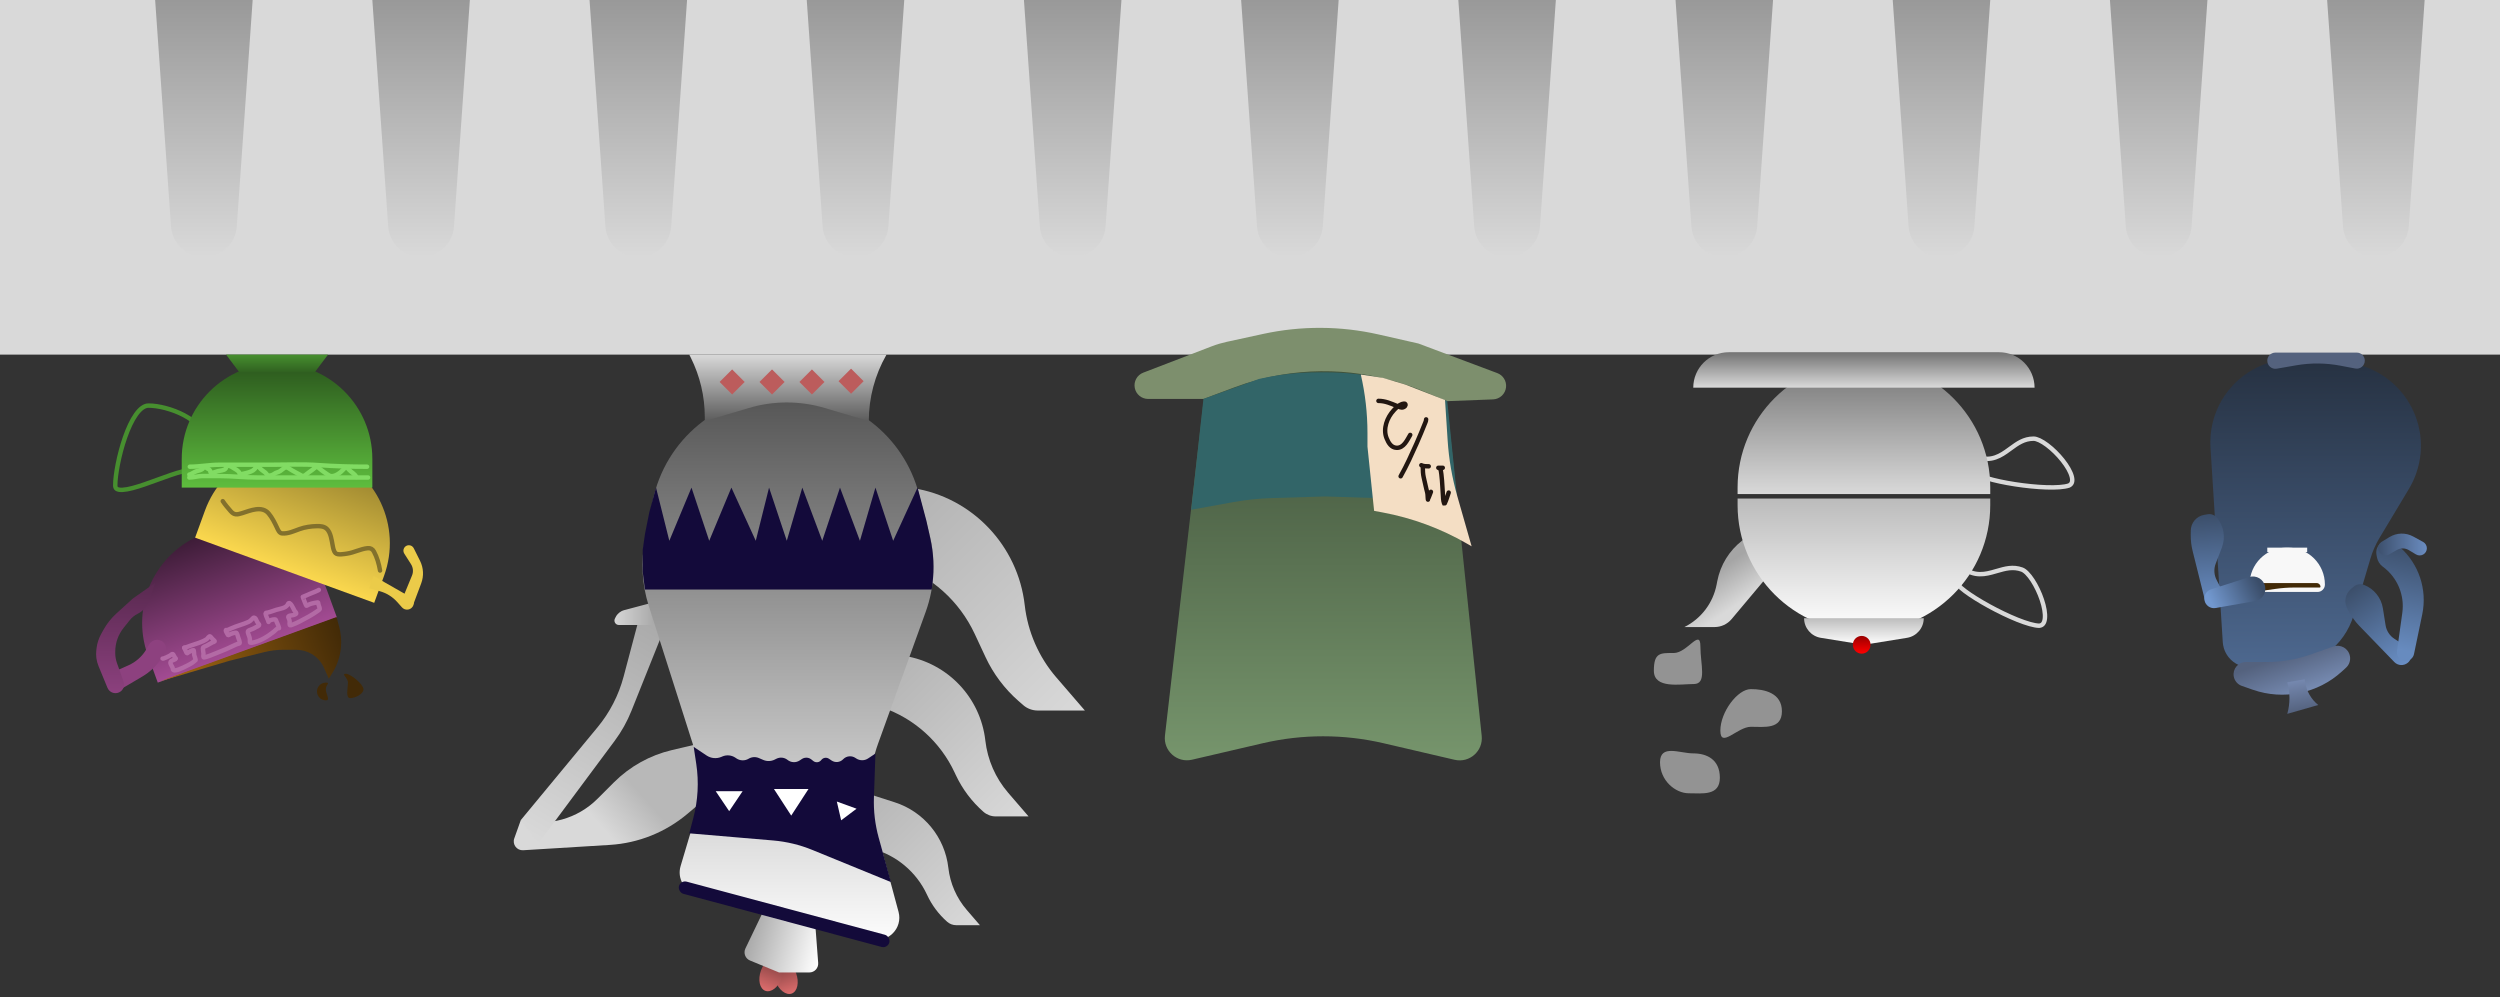 <svg width="564" height="225" viewBox="0 0 564 225" fill="none" xmlns="http://www.w3.org/2000/svg">
<rect x="0" y="0" width="564" height="225" fill="#333333" stroke="none"/>
<rect x="564" y="80" width="564" height="80" transform="rotate(-180 564 80)" fill="#D9D9D9"/>
<path d="M543.42 51.082C543.147 54.979 539.906 58 536 58C532.094 58 528.853 54.979 528.58 51.082L525 0H547L543.42 51.082Z" fill="url(#paint0_linear_55_1108)"/>
<path d="M494.42 51.082C494.147 54.979 490.906 58 487 58C483.094 58 479.853 54.979 479.58 51.082L476 0H498L494.42 51.082Z" fill="url(#paint1_linear_55_1108)"/>
<path d="M445.42 51.082C445.147 54.979 441.906 58 438 58C434.094 58 430.853 54.979 430.58 51.082L427 0H449L445.42 51.082Z" fill="url(#paint2_linear_55_1108)"/>
<path d="M396.42 51.082C396.147 54.979 392.906 58 389 58C385.094 58 381.853 54.979 381.58 51.082L378 0H400L396.42 51.082Z" fill="url(#paint3_linear_55_1108)"/>
<path d="M347.42 51.082C347.147 54.979 343.906 58 340 58C336.094 58 332.853 54.979 332.58 51.082L329 0H351L347.42 51.082Z" fill="url(#paint4_linear_55_1108)"/>
<path d="M298.42 51.082C298.147 54.979 294.906 58 291 58C287.094 58 283.853 54.979 283.58 51.082L280 0H302L298.42 51.082Z" fill="url(#paint5_linear_55_1108)"/>
<path d="M249.42 51.082C249.147 54.979 245.906 58 242 58C238.094 58 234.853 54.979 234.58 51.082L231 0H253L249.42 51.082Z" fill="url(#paint6_linear_55_1108)"/>
<path d="M200.42 51.082C200.147 54.979 196.906 58 193 58C189.094 58 185.853 54.979 185.58 51.082L182 0H204L200.42 51.082Z" fill="url(#paint7_linear_55_1108)"/>
<path d="M151.42 51.082C151.147 54.979 147.906 58 144 58C140.094 58 136.853 54.979 136.58 51.082L133 0H155L151.42 51.082Z" fill="url(#paint8_linear_55_1108)"/>
<path d="M102.42 51.082C102.147 54.979 98.906 58 95 58C91.094 58 87.853 54.979 87.58 51.082L84 0H106L102.42 51.082Z" fill="url(#paint9_linear_55_1108)"/>
<path d="M53.42 51.082C53.147 54.979 49.906 58 46 58C42.094 58 38.853 54.979 38.58 51.082L35 0H57L53.42 51.082Z" fill="url(#paint10_linear_55_1108)"/>
<path d="M530.986 138.781C528.918 145.76 522.507 150.547 515.228 150.547H507.523C504.838 150.547 502.472 148.787 501.7 146.216C501.567 145.772 501.485 145.314 501.456 144.851L498.689 100.977C498.263 94.221 501.498 87.756 507.16 84.046C510.623 81.777 514.738 80.713 518.867 81.019L528.676 81.746C540.988 82.658 549.123 94.951 545.148 106.64C544.717 107.908 544.153 109.127 543.464 110.275L536.805 121.372C535.939 122.817 535.258 124.365 534.779 125.98L530.986 138.781Z" fill="url(#paint11_linear_55_1108)"/>
<path d="M530.148 148.038C530.317 148.996 529.984 149.974 529.266 150.63L528.32 151.493C522.888 156.454 515.17 158.032 508.226 155.601L505.745 154.733C504.8 154.402 504.108 153.587 503.934 152.601C503.635 150.907 504.938 149.353 506.659 149.353L511.352 149.353C514.759 149.353 518.141 148.773 521.354 147.637L526.402 145.852C528.058 145.266 529.843 146.308 530.148 148.038Z" fill="url(#paint12_linear_55_1108)"/>
<path d="M523 159.048L516.01 161.047C516.658 158.758 516.667 156.335 516.037 154.04L516.01 153.941L519.949 153.246L520.041 153.879C520.336 155.915 521.394 157.762 523 159.048Z" fill="url(#paint13_linear_55_1108)"/>
<path d="M533.5 81.359C533.5 82.495 532.466 83.35 531.35 83.138L527.987 82.497C524.689 81.869 521.306 81.842 517.999 82.417L513.64 83.175C512.523 83.37 511.5 82.509 511.5 81.375C511.5 80.366 512.318 79.547 513.327 79.547H531.689C532.689 79.547 533.5 80.358 533.5 81.359Z" fill="#54627E"/>
<path d="M543.206 149.511C542.304 150.268 540.97 150.199 540.152 149.352L532.257 141.188C531.401 140.303 530.662 139.312 530.058 138.238L529.58 137.389C528.725 135.869 529.074 133.956 530.41 132.835L531.021 132.322C531.654 131.79 532.526 131.645 533.298 131.942C535.568 132.816 537.201 134.835 537.581 137.238L538.184 141.047C538.385 142.319 539.121 143.444 540.207 144.137L542.971 145.903C544.247 146.718 544.366 148.538 543.206 149.511Z" fill="url(#paint14_linear_55_1108)"/>
<path d="M499.979 136.997C498.82 137.202 497.699 136.475 497.414 135.333L494.659 124.315C494.36 123.121 494.216 121.893 494.23 120.661L494.241 119.687C494.26 117.943 495.519 116.46 497.236 116.157L498.022 116.019C498.836 115.875 499.664 116.185 500.183 116.828C501.713 118.721 502.117 121.285 501.245 123.556L499.862 127.156C499.4 128.359 499.476 129.701 500.069 130.844L501.58 133.755C502.278 135.099 501.471 136.734 499.979 136.997Z" fill="url(#paint15_linear_55_1108)"/>
<path d="M538.279 121.986C539.083 121.844 539.907 122.078 540.516 122.622L541.473 123.477C545.715 127.265 547.615 133.027 546.459 138.596L544.597 147.559C544.435 148.34 543.813 148.944 543.028 149.082C541.725 149.312 540.577 148.204 540.759 146.894L541.963 138.247C542.518 134.267 540.861 130.301 537.64 127.898L537.534 127.819C536.869 127.323 536.413 126.596 536.255 125.781L536.126 125.114C535.844 123.653 536.813 122.244 538.279 121.986Z" fill="url(#paint16_linear_55_1108)"/>
<path d="M547.5 123.685C547.5 124.945 546.125 125.724 545.044 125.077L543.425 124.107C542.581 123.601 541.529 123.596 540.68 124.094L538.995 125.083C537.89 125.731 536.5 124.935 536.5 123.655C536.5 123.077 536.8 122.542 537.293 122.241L539.062 121.161C540.698 120.163 542.742 120.116 544.422 121.037L546.658 122.263C547.177 122.548 547.5 123.093 547.5 123.685Z" fill="url(#paint17_linear_55_1108)"/>
<path d="M524.5 131.881C524.5 132.801 523.754 133.547 522.833 133.547H509.167C508.246 133.547 507.5 132.801 507.5 131.881C507.5 127.278 511.231 123.547 515.833 123.547H516.167C520.769 123.547 524.5 127.278 524.5 131.881Z" fill="#F8F8F8"/>
<path d="M523.5 132.381C523.5 132.473 523.425 132.547 523.333 132.547H517.632C516.212 132.547 514.795 132.648 513.389 132.849L508.871 133.494C508.675 133.522 508.5 133.371 508.5 133.173C508.5 132.275 509.228 131.547 510.125 131.547H522.667C523.127 131.547 523.5 131.921 523.5 132.381Z" fill="#422A07"/>
<path d="M511.015 132.364C511.283 133.883 510.268 135.332 508.749 135.6L499.847 137.17C498.668 137.378 497.543 136.591 497.332 135.412C497.142 134.343 497.77 133.298 498.804 132.965L507.406 130.19C509.02 129.67 510.721 130.695 511.015 132.364Z" fill="url(#paint18_linear_55_1108)"/>
<rect x="520.5" y="124.547" width="9" height="1" transform="rotate(-180 520.5 124.547)" fill="#F8F8F8"/>
<path d="M446.013 106.847C446.004 106.512 445.887 106.192 445.738 105.908C445.581 105.61 445.371 105.318 445.151 105.043C444.937 104.776 444.703 104.511 444.485 104.264L444.464 104.241C444.236 103.983 444.028 103.747 443.857 103.528C443.684 103.305 443.576 103.133 443.526 103.006C443.511 102.966 443.504 102.939 443.502 102.923C443.529 102.903 443.602 102.858 443.774 102.814C444.013 102.753 444.372 102.712 444.894 102.707C446.581 103.481 447.992 103.651 449.25 103.43C450.521 103.206 451.581 102.591 452.555 101.915C452.891 101.683 453.215 101.445 453.536 101.21C455.123 100.048 456.605 98.963 458.772 98.963C459.115 98.963 459.565 99.082 460.103 99.334C460.635 99.584 461.221 99.949 461.828 100.403C463.042 101.312 464.302 102.548 465.329 103.843C466.363 105.147 467.126 106.465 467.395 107.535C467.529 108.067 467.53 108.494 467.424 108.816C467.326 109.112 467.124 109.361 466.746 109.541C465.688 109.893 463.867 110.014 461.665 109.943C459.466 109.873 456.952 109.614 454.578 109.248C452.201 108.881 449.979 108.408 448.36 107.914C447.548 107.666 446.909 107.42 446.484 107.189C446.27 107.072 446.133 106.973 446.057 106.897C446.034 106.874 446.02 106.857 446.013 106.847ZM443.5 102.902C443.501 102.903 443.501 102.905 443.5 102.908C443.5 102.904 443.5 102.902 443.5 102.902ZM446.005 106.835C446.005 106.834 446.004 106.833 446.004 106.833L446.005 106.835Z" stroke="#D9D9D9"/>
<path d="M449 111.463H392V109.963C392 94.222 404.76 81.463 420.5 81.463C436.24 81.463 449 94.222 449 109.963V111.463Z" fill="url(#paint19_linear_55_1108)"/>
<path d="M441.472 131.545C441.578 131.227 441.577 130.886 441.534 130.568C441.489 130.235 441.391 129.888 441.279 129.555C441.169 129.231 441.04 128.902 440.919 128.595L440.907 128.567C440.781 128.246 440.666 127.953 440.581 127.689C440.494 127.42 440.452 127.221 440.449 127.085C440.448 127.042 440.451 127.015 440.454 126.999C440.486 126.989 440.571 126.972 440.747 126.99C440.992 127.014 441.344 127.098 441.836 127.272C443.156 128.577 444.425 129.219 445.682 129.441C446.953 129.666 448.159 129.45 449.306 129.148C449.701 129.045 450.087 128.932 450.469 128.821C452.357 128.272 454.122 127.759 456.158 128.5C456.48 128.617 456.862 128.883 457.281 129.305C457.695 129.721 458.121 130.265 458.536 130.899C459.366 132.168 460.128 133.761 460.65 135.329C461.176 136.907 461.442 138.407 461.329 139.504C461.273 140.051 461.128 140.452 460.918 140.718C460.725 140.963 460.45 141.128 460.033 141.168C458.918 141.136 457.166 140.628 455.12 139.808C453.078 138.989 450.805 137.887 448.699 136.73C446.591 135.572 444.665 134.368 443.312 133.351C442.634 132.84 442.118 132.39 441.797 132.027C441.636 131.845 441.541 131.704 441.496 131.607C441.482 131.577 441.475 131.557 441.472 131.545ZM440.46 126.979C440.46 126.979 440.459 126.981 440.457 126.984C440.459 126.98 440.46 126.979 440.46 126.979ZM441.468 131.531C441.468 131.53 441.468 131.529 441.468 131.529L441.468 131.531Z" stroke="#D9D9D9"/>
<path d="M459 87.463L382 87.463C382 83.044 385.582 79.463 390 79.463L451 79.463C455.418 79.463 459 83.044 459 87.463Z" fill="url(#paint20_linear_55_1108)"/>
<path d="M390.644 139.677C389.694 140.809 388.291 141.463 386.813 141.463L380 141.463C383.782 139.572 386.468 136.028 387.267 131.875L387.416 131.1C388.114 127.467 390.115 124.214 393.042 121.952L395.106 120.357L402.001 126.142L390.644 139.677Z" fill="url(#paint21_linear_55_1108)"/>
<path d="M392 112.463L449 112.463V113.963C449 129.703 436.24 142.463 420.5 142.463C404.76 142.463 392 129.703 392 113.963V112.463Z" fill="url(#paint22_linear_55_1108)"/>
<path d="M434 139.463C434 141.663 432.403 143.539 430.231 143.89L421.67 145.274C420.895 145.399 420.105 145.399 419.33 145.274L410.769 143.89C408.597 143.539 407 141.663 407 139.463H434Z" fill="url(#paint23_linear_55_1108)"/>
<circle cx="420" cy="145.463" r="2" transform="rotate(-180 420 145.463)" fill="url(#paint24_linear_55_1108)"/>
<path d="M373.111 151.319C373.111 147.177 374.573 147.319 377.611 147.319C380.648 147.319 383.611 141.676 383.611 145.818C383.611 149.96 385.148 154.318 382.111 154.318C379.073 154.318 373.111 155.461 373.111 151.319Z" fill="white" fill-opacity="0.47"/>
<path d="M388.111 164.82C388.111 160.678 391.962 155.464 395 155.464C398.038 155.464 402 156.322 402 160.464C402 164.606 398.038 163.964 395 163.964C391.962 163.964 388.111 168.962 388.111 164.82Z" fill="white" fill-opacity="0.47"/>
<path d="M374.5 171.963C374.5 167.821 378.962 169.963 382 169.963C385.038 169.963 388 171.322 388 175.464C388 179.606 384.038 178.964 381 178.964C377.962 178.964 374.5 176.105 374.5 171.963Z" fill="white" fill-opacity="0.47"/>
<path d="M76 139.293L35.593 154L33.37 147.892C29.309 136.734 35.062 124.396 46.22 120.335C57.378 116.274 69.716 122.027 73.777 133.185L76 139.293Z" fill="url(#paint25_linear_55_1108)"/>
<path d="M84.423 136L44.017 121.293L46.24 115.185C50.301 104.027 62.639 98.274 73.796 102.335C84.954 106.396 90.708 118.734 86.647 129.892L84.423 136Z" fill="url(#paint26_linear_55_1108)"/>
<path d="M26 109.5C26 107.225 26.811 102.657 28.212 98.655C28.911 96.656 29.746 94.833 30.677 93.52C31.625 92.183 32.581 91.5 33.5 91.5C35.755 91.5 38.925 92.301 41.526 93.681C42.824 94.369 43.954 95.188 44.753 96.099C45.551 97.007 46 97.982 46 98.999C46 100.121 46.095 101.137 46.176 102.014C46.182 102.076 46.188 102.137 46.194 102.198C46.28 103.135 46.338 103.868 46.264 104.447C46.194 105.001 46.013 105.342 45.671 105.572C45.294 105.825 44.642 105.999 43.5 105.999C42.231 105.999 40.443 106.51 38.546 107.155C37.586 107.481 36.578 107.849 35.57 108.217L35.532 108.231C34.535 108.595 33.538 108.959 32.578 109.287C30.616 109.957 28.869 110.454 27.629 110.512C27.005 110.541 26.593 110.453 26.351 110.298C26.149 110.169 26 109.952 26 109.5Z" stroke="#478F2F"/>
<path d="M84 110H41V103.5C41 91.626 50.626 82 62.5 82C74.374 82 84 91.626 84 103.5V110Z" fill="url(#paint27_linear_55_1108)"/>
<path d="M71 84H54L51 80H74L71 84Z" fill="url(#paint28_linear_55_1108)"/>
<path d="M83.032 107.728C76.164 107.728 69.297 107.728 62.429 107.728C60.944 107.728 59.459 107.728 57.973 107.728C55.175 107.728 52.385 107.396 49.586 107.396C48.256 107.396 46.927 107.396 45.598 107.396C44.629 107.396 43.685 107.728 42.712 107.728" stroke="#81DC63" stroke-linecap="round"/>
<path d="M82.811 105.291C79.194 105.291 75.561 105.196 71.955 104.934C68.338 104.672 64.666 104.848 61.038 104.848C57.184 104.848 53.329 104.848 49.475 104.848C47.218 104.848 45.069 105.291 42.822 105.291" stroke="#81DC63" stroke-linecap="round"/>
<path d="M80.374 107.618C80.153 106.956 79.169 106.488 78.724 105.962C78.112 105.238 78.104 105.199 77.426 105.956C76.837 106.614 75.547 107.61 74.558 107.39C74.232 107.317 73.576 106.813 73.284 106.621C72.811 106.308 72.321 105.938 71.906 105.562C71.479 105.176 71.318 105.339 70.933 105.624C70.514 105.934 70.172 106.254 69.715 106.534C69.205 106.847 68.636 107.639 68.016 107.285C67.084 106.752 66.062 106.284 65.192 105.685C64.302 105.073 63.932 105.817 63.192 106.288C62.74 106.576 62.279 106.574 61.875 106.891C61.508 107.179 61.016 107.337 60.552 107.279C60.295 107.247 60.042 106.76 59.832 106.596C59.445 106.295 58.841 105.918 58.552 105.538C58.441 105.393 57.957 105.086 57.801 105.341C57.351 106.077 56.908 106.297 56.053 106.571C55.678 106.692 54.01 107.18 54.01 106.787C54.01 106.364 53.303 105.955 53.001 105.79C52.54 105.538 51.873 104.972 51.302 105.076C51.117 105.11 51.023 105.562 50.908 105.71C50.564 106.158 49.631 106.161 49.136 106.288C48.964 106.333 47.522 106.938 47.475 106.51C47.421 106.025 47.237 105.936 46.81 105.71C46.619 105.609 46.161 105.152 45.948 105.513C45.726 105.891 45.123 106.112 44.705 106.202C44.242 106.302 43.757 106.561 43.352 106.793C43.194 106.883 42.882 107.064 42.712 107.064" stroke="#81DC63" stroke-linecap="round"/>
<path d="M93.095 136.858C92.541 137.688 91.352 137.771 90.689 137.025L89.636 135.841C88.569 134.64 87.174 133.777 85.623 133.359L83.289 132.73L84.29 129.955L92.583 134.69C93.349 135.128 93.584 136.124 93.095 136.858Z" fill="#EBCB49"/>
<path d="M93.334 136.109C93.133 136.645 92.621 137 92.049 137C91.072 137 90.408 136.008 90.78 135.105L92.95 129.836C93.295 128.998 93.21 128.045 92.724 127.281L91.203 124.89C90.682 124.071 91.27 123 92.24 123C92.706 123 93.132 123.263 93.34 123.68L94.759 126.518C95.55 128.101 95.647 129.941 95.026 131.598L93.334 136.109Z" fill="#EBCB49"/>
<path d="M85.742 128.712C85.492 127.232 85.081 125.75 84.358 124.426C84.06 123.879 83.599 123.606 82.962 123.667C81.368 123.82 79.898 124.657 78.309 124.891C77.752 124.973 76.178 125.271 75.713 124.806C75.269 124.362 75.165 123.652 75.052 123.067C74.821 121.88 74.638 120.143 73.705 119.283C73.1 118.726 72.242 118.678 71.464 118.695C70.147 118.724 68.825 118.915 67.582 119.356C66.298 119.812 65.039 120.434 63.639 120.336C62.995 120.291 62.693 119.478 62.463 118.989C61.959 117.917 61.379 116.754 60.614 115.842C59.078 114.009 56.443 115.2 54.626 115.768C53.47 116.13 52.837 116.234 52.042 115.315C51.4 114.573 50.798 113.878 50.255 113.062" stroke="#82702C" stroke-linecap="round"/>
<path d="M23.764 152.423L28.984 150.09C30.672 149.335 32.084 148.074 33.024 146.481L33.694 145.345C34.41 144.133 36.109 143.992 37.014 145.071C37.613 145.785 37.652 146.815 37.107 147.572L36.072 149.012C35.02 150.477 33.673 151.706 32.119 152.621L26.637 155.847L23.764 152.423Z" fill="#8D417F"/>
<path d="M27.884 153.775C28.23 154.744 27.763 155.816 26.817 156.221C25.818 156.649 24.661 156.177 24.247 155.172L22.221 150.252C21.748 149.103 21.581 147.852 21.735 146.62L21.788 146.195C21.928 145.075 22.282 143.993 22.83 143.006L23.352 142.066C24.112 140.698 25.091 139.463 26.248 138.41L30 135L35 131.5L33.693 135.42C33.249 136.752 32.295 137.852 31.04 138.48C30.355 138.823 29.752 139.31 29.274 139.907L27.882 141.648C26.664 143.17 26 145.062 26 147.012V147.343C26 148.109 26.132 148.868 26.389 149.589L27.884 153.775Z" fill="url(#paint29_linear_55_1108)"/>
<path d="M71.939 133.087C71.287 133.46 70.542 133.697 69.855 133.994C69.343 134.215 68.838 134.46 68.314 134.65C68.265 134.668 68.93 136.24 69.001 136.44C69.069 136.63 69.099 136.734 69.288 136.606C69.874 136.21 70.648 136.068 71.335 135.957C71.574 135.918 71.795 135.8 71.803 136.077C71.809 136.306 71.903 136.542 71.976 136.757C72.192 137.385 72.292 137.385 71.712 137.799C70.389 138.743 68.963 139.508 67.518 140.249C67.07 140.479 66.62 140.684 66.147 140.857C65.977 140.92 65.644 141.098 65.445 141.061C65.248 141.025 65.355 140.328 65.343 140.189C65.321 139.937 65.249 139.66 65.113 139.445C64.676 138.758 65.949 138.879 66.227 138.758C66.43 138.669 66.651 138.626 66.812 138.456C66.971 138.287 66.474 137.832 66.404 137.716C66.318 137.573 65.377 135.276 64.939 136.315C64.563 137.209 63.152 137.333 62.357 137.572C61.687 137.775 61.03 138.062 60.345 138.207C60.324 138.211 59.861 138.252 60.114 138.252" stroke="#B36AA5" stroke-linecap="round"/>
<path d="M59.911 138.456C60.016 139.084 60.417 139.693 60.583 140.313C60.614 140.429 60.581 140.382 60.59 140.291C60.606 140.14 60.825 140.019 60.941 139.951C61.122 139.846 62.152 139.577 62.236 139.845C62.429 140.459 62.795 141.032 62.954 141.65C62.992 141.796 62.898 141.712 62.818 141.718C62.499 141.741 62.073 142.263 61.859 142.435C60.424 143.589 58.662 144.714 56.804 145.01C56.261 145.096 56.377 144.823 56.377 144.364C56.377 143.766 56.121 143.415 55.973 142.873C55.872 142.503 55.849 142.337 56.241 142.178C56.72 141.985 57.24 141.822 57.668 141.529C57.855 141.402 58.476 141.241 58.476 140.94C58.476 140.842 58.304 140.724 58.25 140.653C58.032 140.371 57.883 140.024 57.744 139.698C57.651 139.481 57.363 139.205 57.125 139.407C56.744 139.731 56.551 140.08 56.06 140.306C54.786 140.891 53.423 141.183 52.149 141.771C52.012 141.834 51.097 142.302 51.009 142.126" stroke="#B36AA5" stroke-linecap="round"/>
<path d="M50.941 142.261C50.984 142.519 51.164 142.776 51.281 143.009C51.494 143.436 51.489 143.327 51.839 143.13C52.187 142.934 52.849 142.748 53.251 142.737C53.495 142.73 53.677 143.63 53.734 143.806C53.773 143.924 54.304 145.097 53.987 145.176C53.667 145.256 53.433 145.317 53.115 145.47C51.741 146.135 50.347 146.76 48.917 147.298C48.737 147.365 46.062 148.523 45.927 148.279C45.817 148.082 45.931 147.646 45.904 147.422C45.856 147.007 45.776 146.629 45.776 146.207C45.776 145.93 46.421 145.778 46.626 145.659C47.042 145.417 47.466 145.19 47.883 144.949C48.048 144.854 48.61 144.79 48.389 144.564C48.166 144.338 47.914 144.146 47.717 143.896C47.631 143.788 47.533 143.634 47.407 143.568C47.158 143.437 46.829 144.06 46.66 144.176C45.576 144.915 44.137 145.244 42.911 145.686C42.477 145.842 42.016 146.044 41.563 146.135" stroke="#B36AA5" stroke-linecap="round"/>
<path d="M41.563 146.135C41.753 146.516 41.904 146.909 42.091 147.29C42.197 147.506 42.342 147.277 42.556 147.147C42.843 146.972 43.314 146.659 43.669 146.679C43.773 146.684 43.795 147.695 43.813 147.777C43.83 147.858 44.234 148.949 44.107 148.985C43.974 149.023 43.921 149.087 43.813 149.185C43.27 149.679 42.583 149.993 41.933 150.318C41.588 150.49 38.98 151.873 38.98 150.892C38.98 150.387 38.25 149.746 38.482 149.325C38.692 148.943 39.234 148.93 39.562 148.702C39.8 148.537 39.589 148.527 39.464 148.34C39.138 147.852 39.121 147.203 38.542 147.766C38.367 147.937 36.738 148.718 36.67 148.581" stroke="#B36AA5" stroke-linecap="round"/>
<path d="M74.184 153.115L73.083 150.633C72.501 149.321 71.517 148.227 70.274 147.509C69.249 146.917 68.086 146.604 66.902 146.6L63.973 146.591C62.507 146.587 61.047 146.764 59.624 147.118L51.855 149.052L35.965 153.742L75.917 139.2L76.506 141.351C76.919 142.861 77.061 144.432 76.925 145.992C76.746 148.053 76.085 150.043 74.997 151.802L74.184 153.115Z" fill="url(#paint30_linear_55_1108)"/>
<path d="M71.509 156C71.509 154.895 72.404 154 73.509 154C74.614 154 73.509 154.395 73.509 155.5C73.509 156.604 74.614 158 73.509 158C72.404 158 71.509 157.104 71.509 156Z" fill="#422A07"/>
<path d="M78.5 154C78.5 152.895 76.895 152 78 152C79.105 152 82 154.395 82 155.5C82 156.604 80.105 157.5 79 157.5C77.895 157.5 78.5 155.104 78.5 154Z" fill="#422A07"/>
<ellipse cx="177.246" cy="220.386" rx="2.5" ry="4" transform="rotate(160 177.246 220.386)" fill="url(#paint31_linear_55_1108)"/>
<ellipse cx="174.029" cy="219.772" rx="2.5" ry="4" transform="rotate(-160 174.029 219.772)" fill="url(#paint32_linear_55_1108)"/>
<path d="M184.583 217.235C184.671 218.396 183.753 219.386 182.588 219.386L175.746 219.386L169.204 216.692C168.141 216.255 167.665 215.013 168.163 213.977L172.898 204.116L183.731 206.026L184.583 217.235Z" fill="url(#paint33_linear_55_1108)"/>
<path d="M244.75 160.296L234.111 160.296C232.897 160.296 231.726 159.855 230.813 159.055L229.736 158.11C226.613 155.369 224.093 152.01 222.335 148.245L219.891 143.006C216.446 135.624 210.148 129.961 202.443 127.317L197.58 125.648L202 109.5L205.956 110.114C219.316 112.188 229.654 123.085 231.178 136.519C231.858 142.512 234.335 148.218 238.273 152.785L244.75 160.296Z" fill="url(#paint34_linear_55_1108)"/>
<path d="M232.045 184.184L224.64 184.184C223.616 184.184 222.626 183.812 221.856 183.136C219.22 180.823 217.093 177.988 215.609 174.809L215.363 174.283C212.138 167.371 206.241 162.068 199.026 159.592L198.162 159.295L198.162 147L204.143 147.983C213.779 149.567 221.191 157.358 222.292 167.061C222.786 171.421 224.584 175.531 227.449 178.854L232.045 184.184Z" fill="url(#paint35_linear_55_1108)"/>
<path d="M221.07 208.722L215.71 208.722C214.968 208.722 214.252 208.452 213.695 207.963C211.787 206.289 210.247 204.237 209.173 201.936L209.111 201.804C206.723 196.685 202.183 192.893 196.721 191.453L192 190.208L190 177.208L201.814 180.986C208.416 183.097 213.166 188.885 213.947 195.773C214.346 199.29 215.796 202.605 218.108 205.286L221.07 208.722Z" fill="url(#paint36_linear_55_1108)"/>
<path d="M164.997 175.241L155.09 183.598C150.161 187.755 144.025 190.214 137.589 190.61L118.025 191.814C116.592 191.902 115.536 190.497 116.019 189.145L117.499 185C123.703 186.551 130.266 184.733 134.788 180.212L138.481 176.518C142.088 172.911 146.63 170.381 151.595 169.213L161.919 166.784L164.997 175.241Z" fill="url(#paint37_linear_55_1108)"/>
<path d="M121.368 190.403L117.501 185L134.808 164.069C137.57 160.73 139.575 156.831 140.686 152.642L144.119 139.698C144.625 137.789 146.808 136.881 148.519 137.869L150.903 139.246L142.45 160.376C141.487 162.782 140.217 165.053 138.671 167.133L121.368 190.403Z" fill="url(#paint38_linear_55_1108)"/>
<path d="M147 141H139.618C138.875 141 138.391 140.218 138.724 139.553L138.896 139.209C139.28 138.44 139.975 137.873 140.806 137.652L147 136V141Z" fill="url(#paint39_linear_55_1108)"/>
<path d="M202.712 205.714C203.71 209.413 200.347 212.815 196.637 211.859L157.084 201.669C154.34 200.962 152.731 198.117 153.539 195.401L156.474 185.539C158.192 179.766 158.132 173.608 156.303 167.869L146.357 136.676C144.811 131.828 144.524 126.667 145.522 121.677L147.235 113.115C150.04 99.093 162.352 89 176.652 89H178.283C191.917 89 203.836 98.194 207.299 111.381L209.628 120.252C211.173 126.135 210.893 132.347 208.826 138.067L198.086 167.789C195.995 173.575 195.734 179.863 197.337 185.802L202.712 205.714Z" fill="url(#paint40_linear_55_1108)"/>
<path d="M196 95L186.049 92.042C180.47 90.383 174.53 90.383 168.951 92.042L159 95V94.082C159 89.425 157.916 84.831 155.833 80.666L155.5 80H200L199.953 80.083C197.362 84.616 196 89.779 196 95Z" fill="url(#paint41_linear_55_1108)"/>
<rect x="200.264" y="214" width="49.135" height="2.846" rx="1.423" transform="rotate(-165 200.264 214)" fill="#130A3A"/>
<path d="M201 199L183.245 191.737C180.431 190.586 177.459 189.869 174.43 189.611L155.5 188L156.428 184.475C157.465 180.533 157.688 176.421 157.083 172.39L156.5 168.5L159.416 170.444C160.404 171.103 161.658 171.218 162.75 170.75L162.972 170.655C163.925 170.247 165.02 170.347 165.884 170.923L166.158 171.106C166.978 171.652 168.038 171.677 168.883 171.17C169.584 170.749 170.445 170.691 171.198 171.013L172.204 171.445C173.026 171.797 173.961 171.77 174.761 171.37L175.164 171.168C175.978 170.761 176.955 170.864 177.667 171.433C178.461 172.069 179.575 172.117 180.421 171.553L180.895 171.237C181.553 170.798 182.419 170.836 183.037 171.33L183.482 171.685C184.039 172.131 184.854 172.028 185.283 171.457C185.685 170.92 186.437 170.791 186.995 171.163L187.607 171.572C188.417 172.111 189.495 172.005 190.184 171.316L190.25 171.25C190.977 170.523 192.116 170.411 192.971 170.981L193.155 171.103C193.969 171.646 195.031 171.646 195.845 171.103L197.5 170L197.158 179.913C197.053 182.953 197.412 185.992 198.221 188.925L201 199Z" fill="#130A3A"/>
<path d="M189.765 185.064L188.787 180.826L193.24 182.447L189.765 185.064Z" fill="white"/>
<path d="M178.5 184L174.603 178H182.397L178.5 184Z" fill="white"/>
<path d="M164.5 183L161.469 178.5H167.531L164.5 183Z" fill="white"/>
<path d="M210.199 133H145.5L145 129V124L145.5 120.5L146.5 115.5L148 110L151 122L156 110L160 122L165 110L170.5 122L173.5 110L177.5 122L181 110L185.5 122L189.5 110L194 122L197.5 110L201.5 122L207 110L209 117.5L209.878 121.453C210.621 124.793 210.786 128.236 210.367 131.632L210.199 133Z" fill="#130A3A"/>
<rect x="194.829" y="86" width="4" height="4" transform="rotate(135 194.829 86)" fill="#BC5C5C"/>
<rect x="186" y="86.172" width="4" height="4" transform="rotate(135 186 86.172)" fill="#BC5C5C"/>
<rect x="177" y="86.172" width="4" height="4" transform="rotate(135 177 86.172)" fill="#BC5C5C"/>
<rect x="168" y="86.172" width="4" height="4" transform="rotate(135 168 86.172)" fill="#BC5C5C"/>
<path d="M334.271 166.019C334.628 169.437 331.511 172.187 328.164 171.408L312.108 167.669C303.156 165.584 293.844 165.584 284.892 167.669L268.915 171.39C265.546 172.174 262.417 169.383 262.814 165.947L272.5 82L325.5 82L334.271 166.019Z" fill="url(#paint42_linear_55_1108)"/>
<path d="M339.765 87.346C339.613 88.867 338.363 90.044 336.835 90.103L326.5 90.5L321.144 88.268C316.731 86.43 312.11 85.138 307.383 84.422L307.194 84.393C301.104 83.47 294.906 83.534 288.836 84.58C285.287 85.192 281.803 86.136 278.43 87.401L271.5 90H259.014C257.552 90 256.294 88.968 256.007 87.535C255.714 86.071 256.519 84.608 257.913 84.072L273.374 78.125C274.456 77.709 275.569 77.376 276.702 77.13L284.965 75.334C293.55 73.467 302.441 73.509 311.008 75.456L320 77.5L337.793 84.172C339.094 84.66 339.904 85.963 339.765 87.346Z" fill="#7D8F6D"/>
<path d="M329 115L314.5 112.5L299 112L286.992 112.364C284.001 112.455 281.022 112.769 278.079 113.304L268.747 115L271.5 90L284 85.5L284.785 85.332C288.917 84.446 293.131 84 297.356 84H299H299.144C303.369 84 307.583 84.446 311.715 85.332L312.5 85.5L326.5 90.5L329 115Z" fill="#326568"/>
<path d="M332 123.25L330.835 122.58C324.987 119.217 318.614 116.865 311.984 115.622L310 115.25L308.5 100.75V97.671C308.5 93.238 307.997 88.819 307 84.5L312 85.25L317 86.75L326 90.25L326.585 99.323C326.861 103.595 327.593 107.826 328.769 111.943L332 123.25Z" fill="#F4DEC4"/>
<path d="M326.822 111.122C326.551 111.935 326.314 112.775 325.942 113.55C325.815 113.814 325.847 113.727 325.78 113.541C325.665 113.218 325.603 112.886 325.576 112.54C325.434 110.694 325.395 108.838 325.173 106.999C325.134 106.674 324.988 105.708 324.988 106.035" stroke="#221611" stroke-linecap="round"/>
<path d="M325.488 105.535H324.488" stroke="#221611" stroke-linecap="round"/>
<path d="M322.819 110.956C322.668 111.392 322.477 111.81 322.319 112.244C322.263 112.398 322.152 112.444 322.152 112.623C322.152 113.049 322.069 111.965 322.069 111.789C322.069 111.268 321.89 110.77 321.772 110.265C321.572 109.406 321.402 108.539 321.188 107.685C321.016 106.994 320.985 106.084 320.985 105.368" stroke="#221611" stroke-linecap="round"/>
<path d="M322.319 105.201C321.704 105.201 321.172 105.211 320.651 104.951" stroke="#221611" stroke-linecap="round"/>
<path d="M315.981 107.453C317.345 105.032 318.455 102.564 319.586 100.031C320.281 98.473 320.921 96.896 321.559 95.314C321.661 95.062 321.735 94.875 321.735 94.61" stroke="#221611" stroke-linecap="round"/>
<path d="M318.149 98.113C317.457 99.274 316.689 101.097 315.064 101.027C313.844 100.974 313.23 99.89 312.812 98.854C311.951 96.719 312.925 94.198 314.415 92.585C314.933 92.025 315.543 91.419 316.278 91.154C316.393 91.112 316.954 90.955 317.047 91.163C317.206 91.522 316.857 91.789 316.565 91.89C316.093 92.054 315.639 91.78 315.212 91.608C313.779 91.03 312.53 90.44 310.977 90.44" stroke="#221611" stroke-linecap="round"/>
<defs>
<linearGradient id="paint0_linear_55_1108" x1="536" y1="58" x2="536" y2="0" gradientUnits="userSpaceOnUse">
<stop stop-color="#D9D9D9"/>
<stop offset="1" stop-color="#999999"/>
</linearGradient>
<linearGradient id="paint1_linear_55_1108" x1="487" y1="58" x2="487" y2="0" gradientUnits="userSpaceOnUse">
<stop stop-color="#D9D9D9"/>
<stop offset="1" stop-color="#999999"/>
</linearGradient>
<linearGradient id="paint2_linear_55_1108" x1="438" y1="58" x2="438" y2="0" gradientUnits="userSpaceOnUse">
<stop stop-color="#D9D9D9"/>
<stop offset="1" stop-color="#999999"/>
</linearGradient>
<linearGradient id="paint3_linear_55_1108" x1="389" y1="58" x2="389" y2="0" gradientUnits="userSpaceOnUse">
<stop stop-color="#D9D9D9"/>
<stop offset="1" stop-color="#999999"/>
</linearGradient>
<linearGradient id="paint4_linear_55_1108" x1="340" y1="58" x2="340" y2="0" gradientUnits="userSpaceOnUse">
<stop stop-color="#D9D9D9"/>
<stop offset="1" stop-color="#999999"/>
</linearGradient>
<linearGradient id="paint5_linear_55_1108" x1="291" y1="58" x2="291" y2="0" gradientUnits="userSpaceOnUse">
<stop stop-color="#D9D9D9"/>
<stop offset="1" stop-color="#999999"/>
</linearGradient>
<linearGradient id="paint6_linear_55_1108" x1="242" y1="58" x2="242" y2="0" gradientUnits="userSpaceOnUse">
<stop stop-color="#D9D9D9"/>
<stop offset="1" stop-color="#999999"/>
</linearGradient>
<linearGradient id="paint7_linear_55_1108" x1="193" y1="58" x2="193" y2="0" gradientUnits="userSpaceOnUse">
<stop stop-color="#D9D9D9"/>
<stop offset="1" stop-color="#999999"/>
</linearGradient>
<linearGradient id="paint8_linear_55_1108" x1="144" y1="58" x2="144" y2="0" gradientUnits="userSpaceOnUse">
<stop stop-color="#D9D9D9"/>
<stop offset="1" stop-color="#999999"/>
</linearGradient>
<linearGradient id="paint9_linear_55_1108" x1="95" y1="58" x2="95" y2="0" gradientUnits="userSpaceOnUse">
<stop stop-color="#D9D9D9"/>
<stop offset="1" stop-color="#999999"/>
</linearGradient>
<linearGradient id="paint10_linear_55_1108" x1="46" y1="58" x2="46" y2="0" gradientUnits="userSpaceOnUse">
<stop stop-color="#D9D9D9"/>
<stop offset="1" stop-color="#999999"/>
</linearGradient>
<linearGradient id="paint11_linear_55_1108" x1="525.5" y1="80.547" x2="525.5" y2="150.547" gradientUnits="userSpaceOnUse">
<stop stop-color="#263141"/>
<stop offset="1" stop-color="#4D688F"/>
</linearGradient>
<linearGradient id="paint12_linear_55_1108" x1="518.399" y1="146.702" x2="522.497" y2="157.938" gradientUnits="userSpaceOnUse">
<stop stop-color="#54627E"/>
<stop offset="1" stop-color="#8096C0"/>
</linearGradient>
<linearGradient id="paint13_linear_55_1108" x1="519.571" y1="160.42" x2="518.355" y2="153.527" gradientUnits="userSpaceOnUse">
<stop stop-color="#54627E"/>
<stop offset="1" stop-color="#7588AF"/>
</linearGradient>
<linearGradient id="paint14_linear_55_1108" x1="528.801" y1="134.184" x2="540.277" y2="151.061" gradientUnits="userSpaceOnUse">
<stop stop-color="#3C4F6B"/>
<stop offset="1" stop-color="#698EC4"/>
</linearGradient>
<linearGradient id="paint15_linear_55_1108" x1="495.168" y1="116.522" x2="496.668" y2="136.875" gradientUnits="userSpaceOnUse">
<stop stop-color="#3C4F6B"/>
<stop offset="1" stop-color="#698EC4"/>
</linearGradient>
<linearGradient id="paint16_linear_55_1108" x1="538.409" y1="121.963" x2="533.684" y2="145.001" gradientUnits="userSpaceOnUse">
<stop stop-color="#3C4F6B"/>
<stop offset="1" stop-color="#678BBF"/>
</linearGradient>
<linearGradient id="paint17_linear_55_1108" x1="536.5" y1="123.047" x2="547.5" y2="123.047" gradientUnits="userSpaceOnUse">
<stop stop-color="#3D506D"/>
<stop offset="1" stop-color="#6A8CC0"/>
</linearGradient>
<linearGradient id="paint18_linear_55_1108" x1="511.411" y1="135.124" x2="500.976" y2="140.237" gradientUnits="userSpaceOnUse">
<stop stop-color="#3A4D69"/>
<stop offset="1" stop-color="#7298CF"/>
</linearGradient>
<linearGradient id="paint19_linear_55_1108" x1="420.5" y1="111.463" x2="420.5" y2="81.463" gradientUnits="userSpaceOnUse">
<stop stop-color="#D9D9D9"/>
<stop offset="1" stop-color="#737373"/>
</linearGradient>
<linearGradient id="paint20_linear_55_1108" x1="420.5" y1="87.463" x2="420.5" y2="79.463" gradientUnits="userSpaceOnUse">
<stop stop-color="#D9D9D9"/>
<stop offset="1" stop-color="#737373"/>
</linearGradient>
<linearGradient id="paint21_linear_55_1108" x1="395.24" y1="134.199" x2="390.29" y2="126.727" gradientUnits="userSpaceOnUse">
<stop stop-color="#D9D9D9"/>
<stop offset="1" stop-color="#A5A5A5"/>
</linearGradient>
<linearGradient id="paint22_linear_55_1108" x1="420.5" y1="142.463" x2="420.5" y2="112.463" gradientUnits="userSpaceOnUse">
<stop stop-color="white"/>
<stop offset="1" stop-color="#BBBBBB"/>
</linearGradient>
<linearGradient id="paint23_linear_55_1108" x1="420.5" y1="145.463" x2="420.5" y2="139.463" gradientUnits="userSpaceOnUse">
<stop stop-color="white"/>
<stop offset="1" stop-color="#BDBDBD"/>
</linearGradient>
<linearGradient id="paint24_linear_55_1108" x1="420" y1="143.463" x2="420" y2="147.463" gradientUnits="userSpaceOnUse">
<stop stop-color="#FF0000"/>
<stop offset="1" stop-color="#990000"/>
</linearGradient>
<linearGradient id="paint25_linear_55_1108" x1="55.797" y1="146.647" x2="46.22" y2="120.335" gradientUnits="userSpaceOnUse">
<stop stop-color="#A34B93"/>
<stop offset="1" stop-color="#3D1C37"/>
</linearGradient>
<linearGradient id="paint26_linear_55_1108" x1="64.22" y1="128.646" x2="73.796" y2="102.335" gradientUnits="userSpaceOnUse">
<stop stop-color="#FBD84E"/>
<stop offset="1" stop-color="#95802E"/>
</linearGradient>
<linearGradient id="paint27_linear_55_1108" x1="62.5" y1="110" x2="62.5" y2="82" gradientUnits="userSpaceOnUse">
<stop stop-color="#5EBD3E"/>
<stop offset="1" stop-color="#2B571D"/>
</linearGradient>
<linearGradient id="paint28_linear_55_1108" x1="62.5" y1="80" x2="62.5" y2="84" gradientUnits="userSpaceOnUse">
<stop stop-color="#478F2F"/>
<stop offset="1" stop-color="#306120"/>
</linearGradient>
<linearGradient id="paint29_linear_55_1108" x1="28.25" y1="157" x2="28.25" y2="131.5" gradientUnits="userSpaceOnUse">
<stop stop-color="#8D417F"/>
<stop offset="1" stop-color="#592950"/>
</linearGradient>
<linearGradient id="paint30_linear_55_1108" x1="78.052" y1="145.065" x2="38.1" y2="159.607" gradientUnits="userSpaceOnUse">
<stop stop-color="#422A07"/>
<stop offset="1" stop-color="#A86B12"/>
</linearGradient>
<linearGradient id="paint31_linear_55_1108" x1="177.246" y1="216.386" x2="177.246" y2="224.386" gradientUnits="userSpaceOnUse">
<stop stop-color="#DD6D6D"/>
<stop offset="1" stop-color="#773B3B"/>
</linearGradient>
<linearGradient id="paint32_linear_55_1108" x1="174.029" y1="215.772" x2="174.029" y2="223.772" gradientUnits="userSpaceOnUse">
<stop stop-color="#DD6D6D"/>
<stop offset="1" stop-color="#773B3B"/>
</linearGradient>
<linearGradient id="paint33_linear_55_1108" x1="185.881" y1="212.947" x2="168.826" y2="208.442" gradientUnits="userSpaceOnUse">
<stop stop-color="white"/>
<stop offset="1" stop-color="#A5A5A5"/>
</linearGradient>
<linearGradient id="paint34_linear_55_1108" x1="249.023" y1="156.023" x2="202.25" y2="109.25" gradientUnits="userSpaceOnUse">
<stop stop-color="#D9D9D9"/>
<stop offset="1" stop-color="#B1B1B1"/>
</linearGradient>
<linearGradient id="paint35_linear_55_1108" x1="235.115" y1="181.115" x2="199.581" y2="145.581" gradientUnits="userSpaceOnUse">
<stop stop-color="#D9D9D9"/>
<stop offset="1" stop-color="#B1B1B1"/>
</linearGradient>
<linearGradient id="paint36_linear_55_1108" x1="222.396" y1="207.396" x2="191.104" y2="176.104" gradientUnits="userSpaceOnUse">
<stop stop-color="#D9D9D9"/>
<stop offset="1" stop-color="#B1B1B1"/>
</linearGradient>
<linearGradient id="paint37_linear_55_1108" x1="128.821" y1="178.831" x2="137.451" y2="171.117" gradientUnits="userSpaceOnUse">
<stop stop-color="#D9D9D9"/>
<stop offset="1" stop-color="#B8B8B8"/>
</linearGradient>
<linearGradient id="paint38_linear_55_1108" x1="119.526" y1="189.34" x2="149.062" y2="138.183" gradientUnits="userSpaceOnUse">
<stop stop-color="#D9D9D9"/>
<stop offset="1" stop-color="#A8A8A8"/>
</linearGradient>
<linearGradient id="paint39_linear_55_1108" x1="138" y1="138.5" x2="147" y2="138.5" gradientUnits="userSpaceOnUse">
<stop stop-color="#D9D9D9"/>
<stop offset="1" stop-color="#ACACAC"/>
</linearGradient>
<linearGradient id="paint40_linear_55_1108" x1="178" y1="214" x2="178" y2="89" gradientUnits="userSpaceOnUse">
<stop stop-color="white"/>
<stop offset="1" stop-color="#555555"/>
</linearGradient>
<linearGradient id="paint41_linear_55_1108" x1="177.75" y1="80" x2="177.75" y2="95" gradientUnits="userSpaceOnUse">
<stop stop-color="#D9D9D9"/>
<stop offset="1" stop-color="#5C5C5C"/>
</linearGradient>
<linearGradient id="paint42_linear_55_1108" x1="298.5" y1="173" x2="298.5" y2="82" gradientUnits="userSpaceOnUse">
<stop stop-color="#77966D"/>
<stop offset="1" stop-color="#3E4F38"/>
</linearGradient>
</defs>
</svg>
